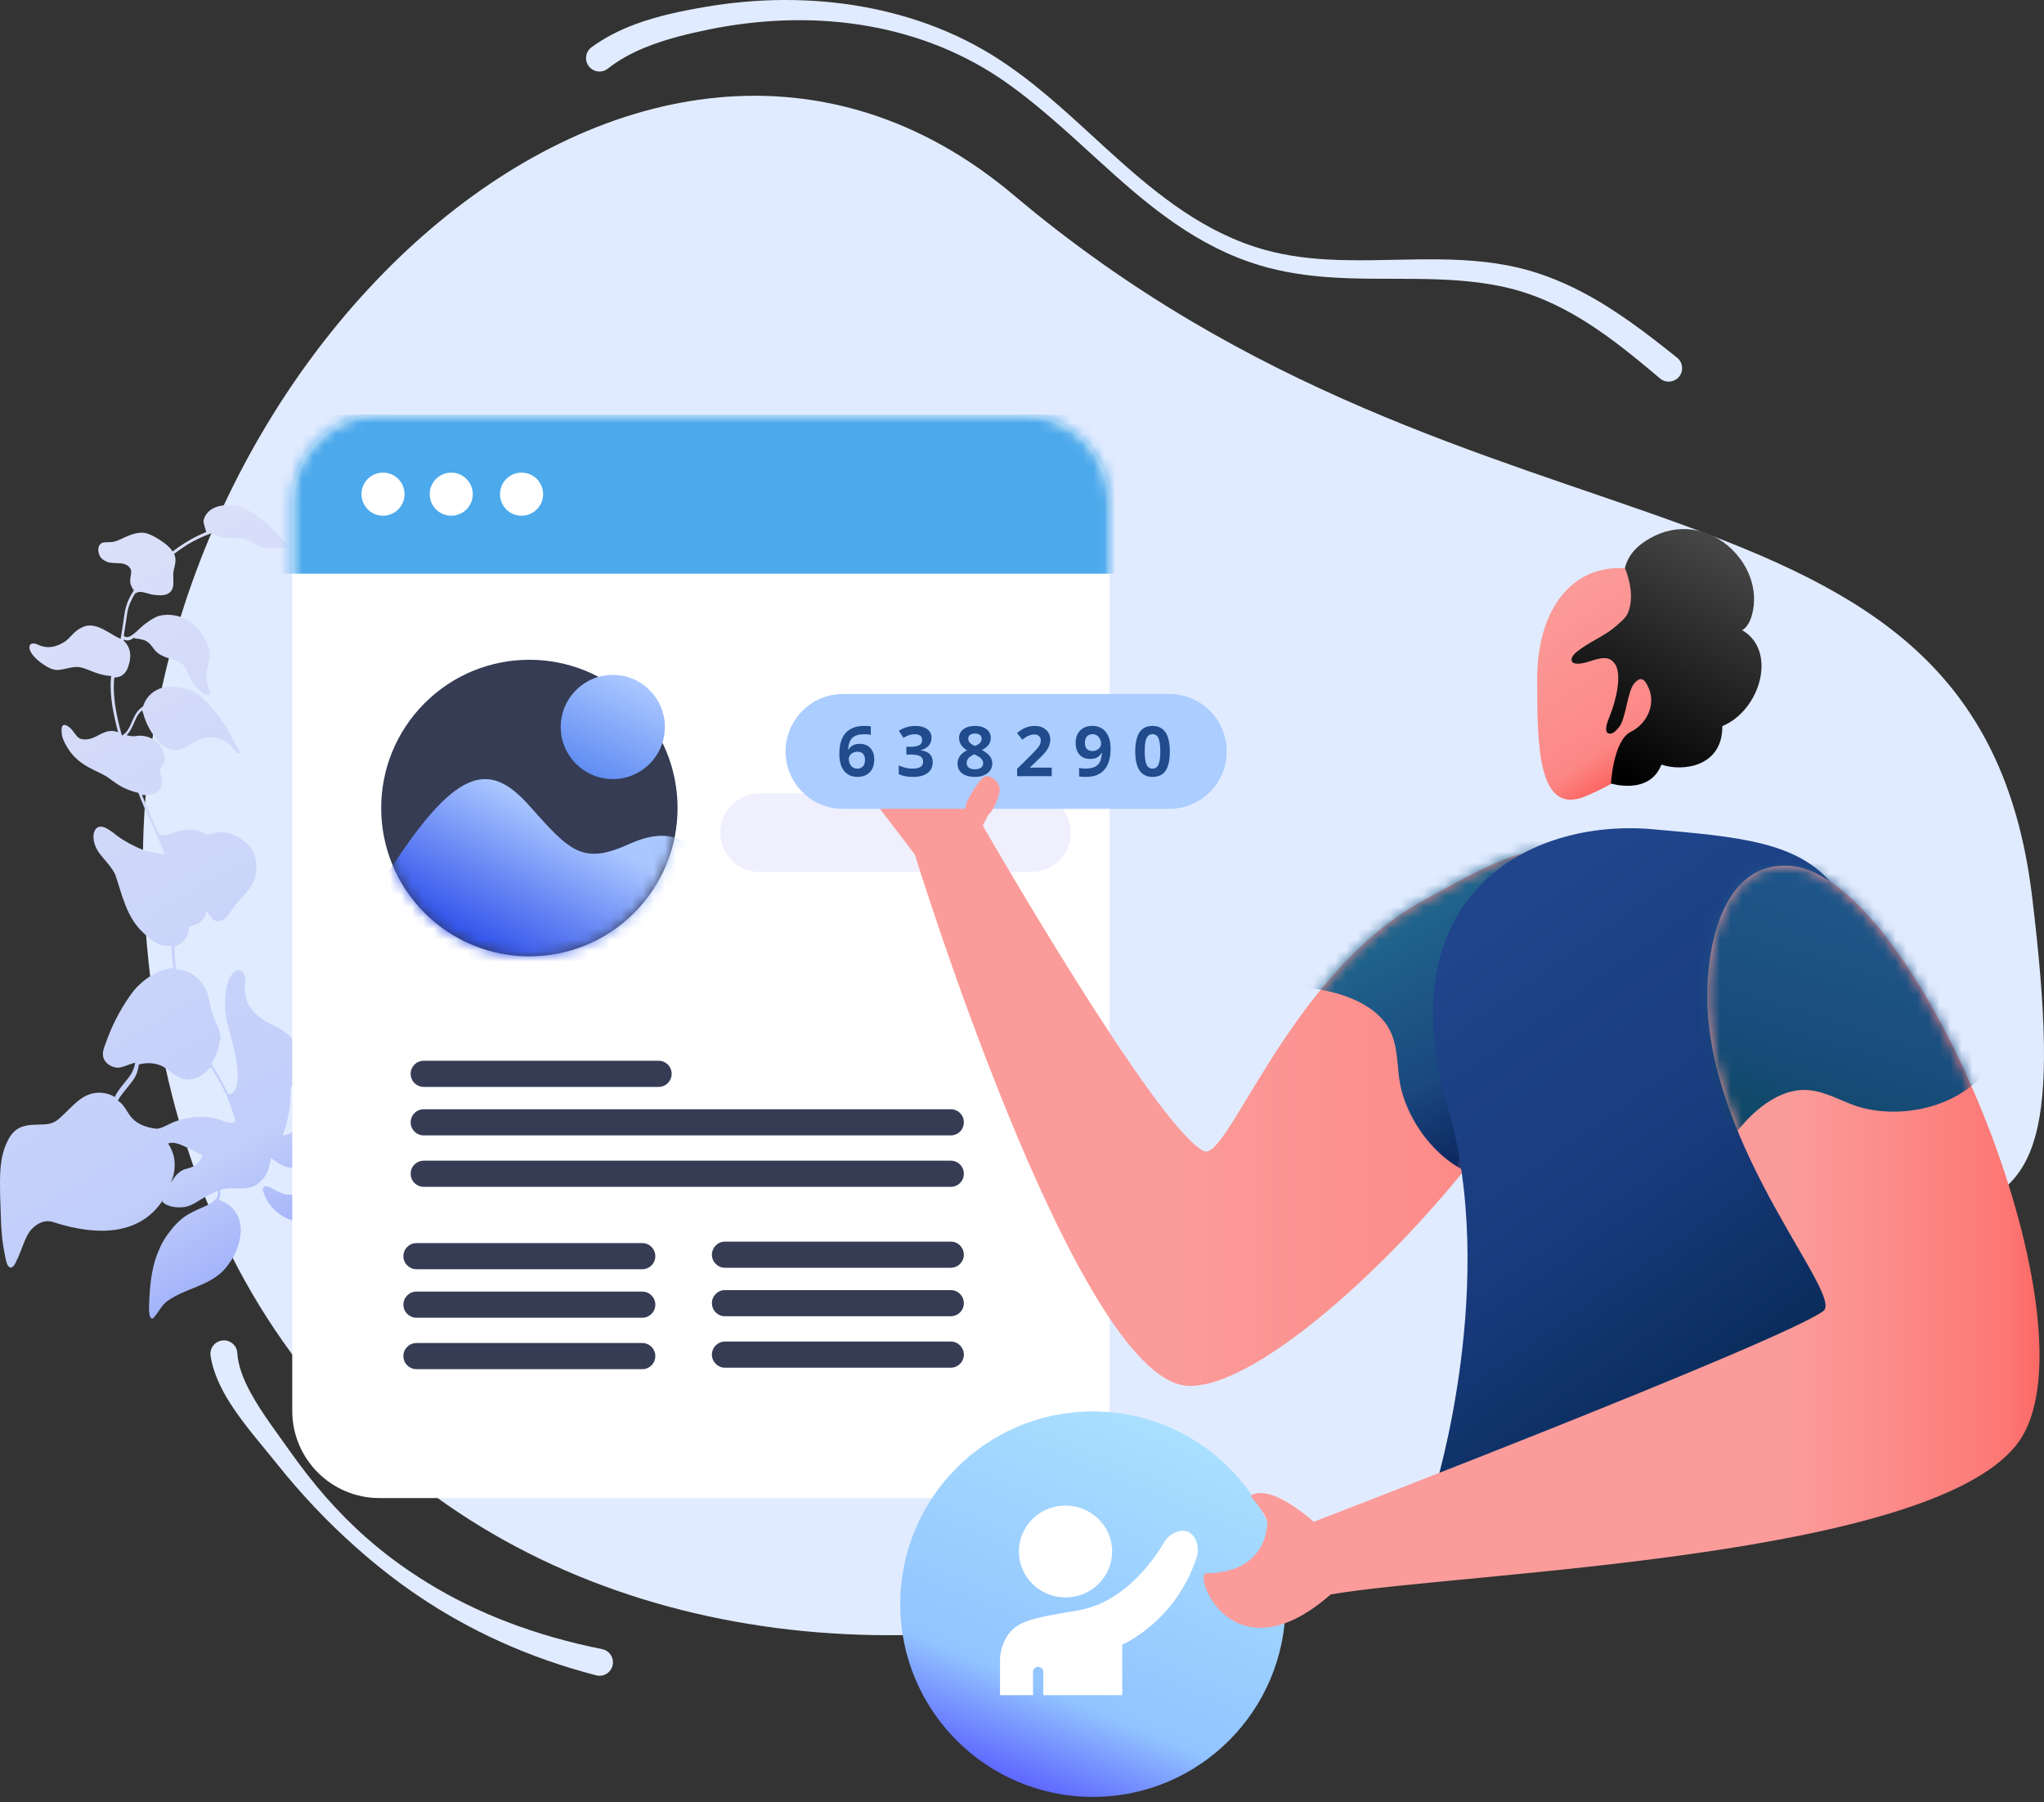 <svg width="186" height="164" viewBox="0 0 186 164" fill="none" xmlns="http://www.w3.org/2000/svg">
<rect x="0" y="0" width="186" height="164" fill="#333333" stroke="none"/>
<path fill-rule="evenodd" clip-rule="evenodd" d="M92.278 17.781C135.017 53.848 179.88 40.025 184.911 81.536C190.255 125.659 175.96 99.104 141.536 126.633C91.295 166.815 15.853 152.795 13.059 81.117C11.2 33.364 58.323 -10.872 92.278 17.781Z" fill="#E1EBFF"/>
<path d="M1.609 114.513C1.986 113.678 2.211 112.826 2.655 112.122C3.156 111.436 3.999 110.907 4.871 111.217C8.773 112.482 12.697 112.453 14.809 109.227C14.79 109.284 14.791 109.331 14.791 109.378C14.791 109.426 14.849 109.444 14.896 109.443C14.944 109.537 15.124 109.61 15.219 109.656C15.713 109.877 16.269 109.898 16.806 109.835C17.485 109.723 18.035 109.272 18.626 108.944C19.01 108.722 19.422 108.51 19.826 108.373C19.839 108.627 19.804 108.836 19.759 109.025C19.73 109.016 19.711 109.025 19.693 109.035C19.22 109.683 18.231 109.884 17.407 110.357C16.703 110.695 16.125 111.231 15.632 111.841C15.177 112.385 14.778 112.994 14.503 113.658C13.841 115.091 13.663 116.68 13.587 118.238C13.581 118.55 13.422 120.222 13.947 119.952C14.45 119.407 14.716 118.725 15.268 118.368C16.867 117.235 18.865 117.06 20.282 115.664C21.708 114.193 22.74 111.358 20.975 109.774C20.718 109.551 20.414 109.375 20.091 109.256C20.035 109.238 19.997 109.21 19.94 109.192C20.021 108.889 20.055 108.586 20.042 108.284C20.371 108.186 20.719 108.125 21.077 108.13C21.596 108.124 22.135 108.202 22.643 108.083C23.518 107.893 24.207 107.157 24.451 106.295C24.524 106.02 24.632 105.679 24.629 105.349C25.067 105.693 25.543 106.018 26.082 106.191C26.859 106.408 27.829 106.311 28.13 105.42C28.311 104.852 28.172 104.259 28.118 103.693C28.067 103.316 28.182 102.758 28.252 102.294C28.293 102.511 28.37 102.708 28.486 102.886C28.63 103.12 28.793 103.345 28.956 103.569C28.877 104.797 28.865 106.157 29.539 107.234C27.866 106.981 27.493 109.666 25.156 108.354C24.852 108.226 24.034 107.604 23.927 108.18C23.901 108.36 23.979 108.511 24.037 108.67C24.193 109.065 24.415 109.449 24.673 109.767C25.477 110.73 26.863 111.44 28.114 111.104C28.556 110.995 28.967 110.64 29.238 110.43C29.603 110.17 29.894 110.044 30.298 109.907C31.069 109.653 31.898 109.558 32.581 109.134C32.74 109.028 32.89 108.903 33.011 108.77C33.122 109.401 33.554 110.009 34.485 110.574C35.748 111.228 36.997 111.582 38.011 112.627C38.182 112.776 38.528 113.263 38.757 113.524C39.044 113.851 39.25 113.698 39.311 113.31C39.746 111.804 39.82 110.151 39.123 108.705C38.803 107.944 38.283 107.073 38.076 106.396C37.947 105.774 37.959 105.293 37.998 104.631C38.09 103.658 38.362 102.757 38.833 101.921C38.999 101.598 39.25 101.302 39.454 101.007C39.917 101.813 40.005 102.86 39.836 103.683C39.567 104.867 38.903 106.111 39.408 107.323C39.613 107.906 40.007 108.439 40.631 108.592C40.972 108.701 41.349 108.696 41.681 108.834C41.918 108.925 42.013 108.972 42.222 109.101C42.251 109.11 42.279 109.12 42.307 109.128C42.373 109.118 42.419 109.023 42.391 108.967C42.539 108.795 42.646 108.265 42.711 108.161C43.469 106.084 44.623 104.824 43.839 102.379C43.751 102.069 43.624 101.778 43.488 101.467C43.705 101.427 43.912 101.368 44.129 101.327C45.304 101.03 46.55 101.099 47.558 101.72C47.89 101.904 48.336 102.172 48.538 102.378C48.661 102.48 48.73 102.659 48.89 102.695C49.201 102.653 48.941 102.241 48.921 102.062C48.645 101.112 48.502 100.189 48.547 99.263C48.555 97.62 49.453 96.136 49.905 94.526C50.227 93.125 49.945 91.609 49.288 90.332C48.371 88.597 46.329 87.536 44.413 88.24L44.113 88.394C43.414 87.496 42.368 86.896 41.298 86.522C40.615 86.257 39.897 86.152 39.206 85.915C37.974 85.458 36.532 84.777 35.371 85.564C35.39 85.507 35.418 85.469 35.427 85.441C36.166 84.204 36.205 82.713 36.339 81.314C36.358 80.615 36.492 79.953 36.682 79.308C36.682 79.308 36.692 79.327 36.711 79.317C37.153 79.255 37.572 79.514 38.082 79.584C38.535 79.635 39.008 79.629 39.469 79.604C39.576 79.858 39.683 80.112 39.846 80.336C40.23 80.851 40.753 81.222 41.341 81.489C42.66 82.068 43.259 80.927 43.832 79.967C44.045 79.644 44.41 79.431 44.774 79.125C45.139 78.819 45.445 78.446 45.657 78.028C46.008 77.373 46.13 76.55 45.838 75.845C45.625 75.385 45.132 75.212 44.678 75.067C43.977 74.858 43.268 74.772 42.586 74.507C42.093 74.334 41.647 74.065 41.126 73.93C40.728 73.803 40.295 73.836 39.89 73.879C39.466 73.979 39.014 74.022 38.571 74.037C38.822 72.958 39.025 71.785 39.667 71.05C40.234 70.354 41.079 70.06 41.937 70.022C42.069 70.002 42.201 70.028 42.315 70.065C42.682 70.731 43.143 71.395 43.9 71.622C44.441 71.842 45.118 71.73 45.528 71.328C45.602 71.242 45.649 71.147 45.695 71.052C46.02 72.143 46.706 72.739 47.894 72.65C48.224 72.645 48.544 72.575 48.874 72.524C49.005 72.504 49.156 72.474 49.259 72.397C49.483 72.234 49.507 71.865 49.27 71.727C48.928 71.57 48.515 71.736 48.167 71.797C47.781 71.877 47.537 72.003 47.243 71.893C46.788 71.7 46.386 71.195 45.985 70.832C46.597 70.683 47.14 70.356 47.492 69.841C47.883 69.402 48.323 69.199 48.916 69.06C49.472 68.94 50.073 68.772 50.455 68.314C50.993 67.561 50.997 66.372 50.281 65.72C49.213 64.752 47.947 65.333 47.983 66.787C47.979 67.24 48.043 67.825 47.943 68.137C47.797 68.545 47.442 68.87 46.983 69.131C46.598 69.305 46.205 69.508 45.944 69.832C45.941 68.766 45.199 68.246 44.303 67.521C43.579 66.944 42.762 66.51 41.873 66.257C41.513 66.157 41.106 66.011 40.73 66.158C40.327 66.342 40.418 66.841 40.638 67.131C41.1 67.89 42.012 68.37 42.059 69.153C42.108 69.294 42.035 69.522 42.056 69.701C41.141 69.674 40.183 70.025 39.568 70.722C38.721 71.61 38.575 72.849 38.306 73.985C37.57 74.032 36.816 74.041 36.081 74.135C36.053 74.126 36.035 74.135 36.007 74.173C35.978 74.164 35.95 74.155 35.931 74.165C35.828 74.195 35.811 74.346 35.887 74.402C36.589 74.752 37.266 75.329 37.688 75.919C37.204 77.19 36.606 78.424 36.291 79.75C35.978 81.17 36.102 82.745 35.721 84.033C35.559 84.686 35.262 85.124 34.987 85.741C35.015 85.703 34.978 85.77 34.941 85.836C34.866 85.922 34.792 86.008 34.756 86.122L34.727 86.113C33.278 85.649 31.829 86.752 30.599 87.173C30.195 87.31 29.752 87.372 29.423 87.424C29.064 87.466 28.055 87.487 28.769 87.998C29.492 88.48 30.289 88.876 30.994 89.415C31.394 89.779 31.769 90.322 32.04 90.847C32.765 92.301 33.323 93.937 34.357 95.209C34.348 95.237 34.348 95.285 34.358 95.303C34.793 96.148 34.398 97.04 33.544 97.503C33.151 97.706 32.538 97.76 32.06 98.031C30.695 97.452 29.207 98.433 28.466 99.575C28.18 100.126 28.084 100.769 28.063 101.373C28.065 101.562 28.068 101.751 28.089 101.93C28.021 101.846 27.927 101.8 27.813 101.811C27.323 101.873 27.002 102.586 26.807 102.805C26.546 103.129 26.114 103.257 25.719 103.319C26.205 102.142 26.395 100.714 26.422 99.846C26.418 99.562 26.49 99.241 26.449 98.977C26.468 98.967 26.505 98.948 26.523 98.891C26.549 98.711 26.962 98.451 27.137 98.147C27.349 97.776 27.411 97.341 27.405 96.916C27.451 96.038 27.092 95.202 26.546 94.51C26.027 93.78 25.09 93.433 24.434 93.082C23.532 92.574 22.798 91.978 22.456 91.038C22.31 90.615 22.248 90.172 22.289 89.7C22.386 89.104 22.346 88.151 21.498 88.302C20.309 88.987 20.352 91.838 20.66 93.033C21.097 94.85 21.849 96.955 21.558 98.648C21.451 99.178 21.22 99.559 20.842 99.564C20.814 99.555 20.795 99.564 20.767 99.555C20.379 98.663 19.878 97.829 19.359 97.005C19.32 96.93 19.272 96.883 19.234 96.808C19.419 96.523 19.594 96.219 19.695 95.906C19.86 95.489 19.948 95.063 20.019 94.647C20.122 94.57 20.063 94.363 20.052 94.249C19.998 93.684 19.709 93.168 19.486 92.642C19.117 91.835 19.097 90.919 18.747 90.055C18.282 89.107 17.358 88.325 16.29 88.234C16.215 88.226 16.121 88.227 16.036 88.247C15.933 87.54 15.877 86.833 15.897 86.134C16.404 85.967 16.862 85.612 17.045 85.091C17.146 84.872 17.2 84.608 17.187 84.353C17.77 84.195 18.399 83.942 18.646 83.363C18.701 83.192 18.756 83.022 18.791 82.861C18.936 83.142 19.119 83.404 19.329 83.628C20.101 84.298 20.871 83.213 21.222 82.604C21.721 81.777 22.808 81.122 23.134 80.051C23.499 79.008 23.379 77.716 22.596 76.885C22.07 76.325 21.348 75.937 20.591 75.758C20.024 75.671 19.422 75.744 18.896 75.968L18.877 75.977C18.421 75.69 17.881 75.517 17.418 75.495C16.662 75.409 15.959 75.749 15.235 75.955C15.019 75.996 14.887 76.016 14.613 75.991L14.585 75.982C14.556 75.973 14.527 75.963 14.509 75.974C14.2 75.326 13.89 74.678 13.618 74.011C13.384 73.466 13.142 72.903 12.918 72.33C13.249 72.373 13.57 72.35 13.898 72.252C14.415 72.104 14.815 71.59 14.77 71.042C14.738 70.703 14.564 70.365 14.58 70.119C14.568 69.912 14.745 69.749 14.902 69.454C15.141 68.951 14.889 68.369 14.609 67.919C14.138 67.188 13.191 66.822 12.325 66.984C12.014 67.025 11.796 66.972 11.521 66.899C12.062 66.383 12.221 65.493 12.63 64.95C12.714 64.836 12.826 64.731 12.937 64.626C12.919 64.683 12.948 64.739 12.986 64.767C12.986 64.814 13.006 64.852 13.025 64.889C13.243 65.727 13.649 66.515 14.185 67.188C14.598 67.759 15.188 68.215 15.915 68.243C16.302 68.305 16.659 68.121 16.968 67.938C17.314 67.735 17.671 67.551 18.027 67.368C18.937 66.923 20.004 67.014 20.843 67.721C21.1 67.897 21.302 68.243 21.579 68.505C21.666 68.626 21.854 68.577 21.843 68.416C21.822 68.331 21.737 68.257 21.698 68.182C21.208 67.461 20.848 66.531 20.301 65.744C19.59 64.733 18.814 63.685 17.759 63.018C17.056 62.621 16.223 62.48 15.422 62.489C14.62 62.499 13.851 62.895 13.378 63.543C13.23 63.762 13.101 64.019 13.019 64.274C12.982 64.294 12.963 64.303 12.935 64.341C12.252 64.812 12.11 65.55 11.759 66.206C11.575 66.538 11.435 66.729 11.164 66.893L11.089 66.931C10.635 65.266 10.255 63.562 10.377 61.908C10.376 61.813 10.403 61.728 10.412 61.653C10.543 61.632 10.685 61.631 10.807 61.591C11.287 61.462 11.565 61.034 11.7 60.56C11.919 59.925 11.938 59.179 11.526 58.608C11.459 58.524 11.354 58.365 11.248 58.3C11.257 58.272 11.267 58.243 11.266 58.196C11.598 58.381 11.927 58.235 12.198 58.025L12.208 58.044C12.332 58.146 12.52 58.096 12.661 58.142C12.794 58.169 13.163 58.24 13.277 58.323C13.637 58.517 13.791 58.77 14.031 59.098C14.242 59.369 14.509 59.564 14.84 59.702C15.543 60.052 16.391 60.042 16.767 60.632C17.064 61.072 17.262 61.777 17.655 62.263C17.865 62.535 18.104 62.768 18.362 62.991C18.495 63.112 18.657 63.242 18.837 63.268C19.3 63.291 19.039 62.831 18.961 62.587C18.854 62.286 18.773 61.853 18.769 61.523C18.743 60.919 19.085 60.386 19.068 59.706C19.099 59.168 18.932 58.66 18.672 58.2C18.354 57.581 17.903 57.03 17.332 56.612C16.532 56.027 15.464 55.795 14.476 56.043C14.006 56.19 13.614 56.487 13.23 56.756C12.659 57.169 12.093 57.913 11.603 57.975C11.424 57.996 11.424 57.949 11.262 57.866C11.386 57.137 11.471 56.428 11.594 55.7C11.682 55.179 11.948 54.543 12.3 53.983C12.329 53.991 12.348 53.983 12.385 53.962C12.741 53.731 13.234 53.952 13.783 54.096C14.766 54.254 15.795 54.27 15.779 52.996C15.774 52.618 15.741 52.137 15.812 51.863C15.929 51.399 16.083 50.869 15.842 50.399C16.235 50.102 16.637 49.823 17.049 49.563C17.789 49.111 18.483 48.8 19.263 48.517C19.547 48.655 19.833 48.84 20.145 48.893C20.75 49.008 21.542 48.933 22.052 49.002C22.667 49.137 23.076 49.471 23.665 49.738C24.28 49.966 24.968 49.826 25.609 49.828C25.817 49.816 26.27 49.867 26.077 49.538C24.938 48.202 23.677 46.858 22.027 46.189C20.842 45.731 18.882 45.887 18.522 47.355C18.527 47.78 18.701 48.07 18.761 48.418C18.564 48.496 18.366 48.575 18.16 48.681C17.297 49.078 16.473 49.598 15.707 50.183C15.466 49.809 15.095 49.501 14.733 49.26C14.334 48.991 13.944 48.741 13.48 48.577C12.57 48.239 11.558 48.808 10.845 49.128C10.498 49.284 10.263 49.334 9.933 49.338C9.678 49.35 9.395 49.306 9.189 49.46C8.834 49.739 8.916 50.266 9.099 50.622C9.225 50.866 9.491 51.014 9.738 51.124C10.126 51.28 10.786 51.225 11.069 51.269C11.428 51.321 11.666 51.46 11.839 51.703C11.896 51.769 11.955 51.976 11.938 52.08C11.922 52.325 11.849 52.553 11.852 52.789C11.818 53.092 11.944 53.382 12.117 53.626C12.126 53.645 12.146 53.682 12.184 53.71C11.786 54.319 11.482 54.974 11.359 55.703C11.218 56.535 11.133 57.339 10.973 58.133C10.935 58.105 10.907 58.096 10.85 58.078C9.892 57.646 8.604 56.434 7.395 57.129C6.813 57.381 6.387 58.029 5.975 58.336C5.171 58.893 4.295 59.083 3.403 58.641C2.683 58.348 2.491 58.85 2.866 59.44C3.164 59.88 3.583 60.234 4.039 60.521C4.4 60.762 4.789 60.965 5.243 60.969C5.931 60.923 6.672 60.612 7.221 60.709C7.741 60.797 8.225 61.047 8.717 61.22C9.153 61.375 9.645 61.501 10.127 61.514C10.118 61.59 10.091 61.675 10.092 61.77C10.027 62.611 10.103 63.45 10.226 64.289C10.368 65.07 10.538 65.862 10.745 66.633C10.499 66.523 10.197 66.489 9.933 66.53C9.406 66.612 8.975 66.929 8.487 67.133C8.037 67.318 7.34 67.392 7.033 67.028C6.699 66.655 6.457 66.138 5.945 65.974C5.548 65.894 5.601 66.413 5.614 66.668C5.629 67.111 5.841 67.524 6.063 67.908C6.41 68.536 6.926 69.078 7.516 69.486C8.249 69.987 8.94 70.224 9.681 70.649C10.271 71.058 10.852 71.541 11.535 71.807C11.867 71.944 12.218 72.072 12.586 72.143C12.761 72.575 12.946 73.026 13.121 73.459C13.752 74.914 14.458 76.284 14.965 77.732C14.058 77.582 13.151 77.48 12.296 77.018C11.822 76.788 11.205 76.465 10.7 76.084C10.11 75.629 8.927 74.576 8.545 75.771C8.402 76.414 8.655 77.091 9.02 77.615C9.528 78.28 10.187 78.913 10.497 79.608C11.103 81.385 11.506 83.457 13.004 84.845C13.595 85.395 14.244 86.01 15.085 86.076C15.254 86.083 15.433 86.062 15.603 86.022C15.595 86.097 15.605 86.164 15.596 86.239C15.604 86.853 15.659 87.466 15.76 88.078C14.366 88.227 13.055 89.093 12.172 90.142C11.169 91.466 10.348 92.959 9.772 94.514C9.59 95.082 9.229 95.672 9.416 96.265C9.583 96.772 10.143 97.124 10.682 97.156C11.088 97.16 11.463 96.967 11.848 96.839C11.989 96.79 12.149 96.732 12.3 96.701C12.239 97.137 12.074 97.554 11.795 97.935C11.397 98.497 10.781 99.099 10.441 99.821C9.757 99.413 8.897 99.311 8.137 99.585C7.15 99.927 6.482 100.794 5.735 101.464C5.278 101.913 4.951 102.2 4.311 102.293C3.737 102.375 2.782 102.274 2.115 102.499C1.429 102.686 0.954 103.24 0.679 103.857C-0.086 105.367 -0.008 107.132 0.012 108.784C0.078 110.34 0.06 111.917 0.305 113.453C0.424 114.009 0.48 114.669 0.712 115.166C1.163 115.765 1.489 114.694 1.61 114.513H1.609ZM37.956 76.254C38.226 76.732 38.431 77.22 38.663 77.718C38.885 78.15 39.117 78.553 39.301 79.004C39.369 79.135 39.417 79.276 39.457 79.398C38.948 79.423 38.382 79.43 37.975 79.331C37.626 79.251 37.274 79.076 36.907 79.099C36.888 79.108 36.859 79.099 36.859 79.099C37.159 78.16 37.572 77.211 37.956 76.253V76.254ZM35.134 86.257C35.172 86.237 35.237 86.18 35.264 86.095C36.242 85.092 37.56 85.576 38.981 86.125C39.873 86.473 40.827 86.575 41.69 86.961C42.401 87.236 43.218 87.764 43.706 88.249C43.801 88.342 43.906 88.454 43.993 88.576C43.216 89.047 42.611 89.763 42.357 90.654C41.81 92.171 41.831 93.917 41.481 95.356C41.182 96.389 40.712 97.32 39.995 98.093C39.446 97.213 38.579 97.28 37.658 97.565C37.197 97.684 36.849 97.745 36.62 97.483C36.447 97.287 36.341 97.033 36.206 96.771C36.272 96.808 36.357 96.835 36.424 96.872C36.897 97.008 37.416 96.954 37.886 96.854C38.929 96.53 39.377 95.326 39.516 94.352C39.541 94.077 39.49 93.795 39.384 93.541C39.581 93.51 39.741 93.452 39.91 93.365C40.256 93.163 40.517 92.839 40.758 92.524C41.333 91.705 41.462 90.665 41.224 89.696C40.718 87.653 39.031 87.003 37.087 86.961C36.426 86.922 35.715 86.647 35.023 86.363C35.108 86.296 35.116 86.268 35.135 86.258L35.134 86.257ZM32.788 98.152C33.267 98.023 33.756 97.914 34.13 97.579C34.541 97.224 34.798 96.712 34.858 96.182C34.876 96.031 34.845 95.88 34.815 95.729C34.863 95.776 34.911 95.822 34.968 95.888C34.769 96.56 34.711 97.278 34.673 97.987C34.658 98.374 34.682 98.742 34.847 99.108C34.856 99.127 34.838 99.137 34.847 99.156C35.195 99.879 35.939 100.54 36.304 101.111C36.719 101.918 36.382 102.923 35.862 103.571C35.295 104.267 34.585 104.823 33.903 105.436L33.874 105.379C33.759 105.154 33.586 104.958 33.415 104.809C32.709 104.176 31.736 104.084 31.06 103.554C30.755 103.331 30.618 102.926 30.795 102.669C30.814 102.66 30.823 102.631 30.841 102.621C30.944 102.545 31.057 102.486 31.159 102.41C31.974 101.918 32.853 101.276 33.011 100.291C33.071 99.809 33.046 99.299 32.965 98.819C32.925 98.603 32.856 98.377 32.787 98.151L32.788 98.152ZM15.302 104.057C15.405 104.027 15.509 103.998 15.556 103.997C15.829 103.975 15.971 104.02 16.246 104.093C16.938 104.329 17.679 104.802 18.447 105.095C18.434 105.101 18.425 105.114 18.419 105.133C18.219 105.759 17.762 106.161 17.065 106.33C16.5 106.431 16.081 106.814 15.775 107.28C15.691 107.395 15.627 107.499 15.553 107.632C15.617 107.433 15.699 107.224 15.762 107.025C15.907 106.476 15.938 105.891 15.836 105.325C15.755 104.892 15.552 104.451 15.302 104.058L15.302 104.057ZM12.128 98.261C12.434 97.842 12.57 97.369 12.639 96.858C12.809 96.818 12.988 96.798 13.138 96.767C14.014 96.672 14.743 96.89 15.411 97.448C15.916 97.876 16.505 98.237 17.175 98.248C17.995 98.181 18.678 97.711 19.161 97.081C19.806 98.102 20.422 99.114 20.861 100.29C21.104 100.9 21.262 101.484 21.43 102.086C21.28 102.163 21.11 102.203 20.931 102.177C20.61 102.152 20.135 101.922 19.747 101.813C18.526 101.47 17.236 101.636 16.051 102.009C15.469 102.215 14.851 102.628 14.39 102.699C14.343 102.7 14.296 102.701 14.23 102.711C13.276 102.609 12.309 102.253 11.761 101.419C11.502 101.054 11.308 100.632 10.965 100.334C10.889 100.278 10.812 100.222 10.727 100.148C11.078 99.492 11.638 98.966 12.129 98.261H12.128Z" fill="url(#paint0_linear_198_365)"/>
<path fill-rule="evenodd" clip-rule="evenodd" d="M19.152 123.313C19.363 124.803 20.062 126.334 21.022 127.814C22.255 129.716 23.875 131.553 25.132 133.117C26.238 134.522 27.408 135.858 28.621 137.147C29.84 138.439 31.117 139.667 32.448 140.849C34.205 142.408 36.059 143.873 38.051 145.219C42.675 148.342 47.999 150.83 54.282 152.459C54.938 152.61 55.599 152.198 55.746 151.539C55.898 150.88 55.486 150.223 54.826 150.073C48.704 148.849 43.41 146.813 38.844 143.994C36.857 142.769 35.003 141.404 33.295 139.894C31.993 138.748 30.785 137.512 29.639 136.215C28.504 134.922 27.447 133.553 26.439 132.137C25.328 130.542 23.865 128.671 22.813 126.745C22.143 125.516 21.658 124.267 21.59 123.075C21.526 122.403 20.924 121.91 20.254 121.976C19.579 122.042 19.09 122.642 19.153 123.313H19.152Z" fill="#E1EBFF"/>
<path fill-rule="evenodd" clip-rule="evenodd" d="M55.294 6.257C56.307 5.459 57.447 4.839 58.651 4.344C60.535 3.568 62.566 3.082 64.509 2.682C69.011 1.766 73.684 1.556 78.205 2.243C82.732 2.93 87.092 4.508 90.972 7.101C94.212 9.297 97.084 11.99 99.986 14.624C101.958 16.419 103.945 18.189 106.088 19.744C108.393 21.424 110.874 22.862 113.688 23.839C116.012 24.651 118.356 25.03 120.71 25.211C126.063 25.622 131.47 24.948 136.809 26.099C139.016 26.578 141.032 27.414 142.926 28.471C145.842 30.097 148.47 32.246 151.068 34.448C151.592 34.877 152.36 34.803 152.791 34.281C153.221 33.759 153.148 32.987 152.624 32.558C149.85 30.335 147.04 28.181 143.953 26.567C141.849 25.469 139.627 24.614 137.2 24.154C131.749 23.112 126.268 23.912 120.817 23.613C118.59 23.49 116.369 23.176 114.157 22.453C111.466 21.564 109.082 20.233 106.866 18.66C104.747 17.157 102.779 15.442 100.842 13.681C97.896 11.005 95.019 8.227 91.745 5.969C87.738 3.17 83.196 1.444 78.474 0.605C73.762 -0.233 68.864 -0.18 64.127 0.638C62.037 0.994 59.855 1.446 57.814 2.204C56.385 2.734 55.03 3.419 53.811 4.312C53.278 4.721 53.17 5.49 53.581 6.028C53.992 6.565 54.76 6.669 55.294 6.259L55.294 6.257Z" fill="#E1EBFF"/>
<path fill-rule="evenodd" clip-rule="evenodd" d="M100.968 45.669C100.968 41.287 97.413 37.73 93.037 37.73H34.525C30.148 37.73 26.594 41.287 26.594 45.669V128.38C26.594 132.761 30.148 136.319 34.525 136.319H93.037C97.413 136.319 100.968 132.762 100.968 128.38V45.669Z" fill="white"/>
<mask id="mask0_198_365" style="mask-type:luminance" maskUnits="userSpaceOnUse" x="26" y="37" width="75" height="100">
<path d="M100.968 45.669C100.968 41.287 97.413 37.73 93.037 37.73H34.525C30.148 37.73 26.594 41.287 26.594 45.669V128.38C26.594 132.761 30.148 136.319 34.525 136.319H93.037C97.413 136.319 100.968 132.762 100.968 128.38V45.669Z" fill="white"/>
</mask>
<g mask="url(#mask0_198_365)">
<path fill-rule="evenodd" clip-rule="evenodd" d="M109.788 50.66V39.274C109.788 38.422 108.933 37.73 107.882 37.73H19.681C18.631 37.73 17.776 38.422 17.776 39.274V50.66C17.776 51.511 18.631 52.204 19.681 52.204H107.882C108.933 52.204 109.788 51.512 109.788 50.66Z" fill="#4CA9EC"/>
<path d="M34.853 46.928C35.935 46.928 36.813 46.05 36.813 44.967C36.813 43.884 35.935 43.006 34.853 43.006C33.771 43.006 32.893 43.884 32.893 44.967C32.893 46.05 33.771 46.928 34.853 46.928Z" fill="white"/>
<path d="M41.062 46.928C42.144 46.928 43.022 46.05 43.022 44.967C43.022 43.884 42.144 43.006 41.062 43.006C39.979 43.006 39.102 43.884 39.102 44.967C39.102 46.05 39.979 46.928 41.062 46.928Z" fill="white"/>
<path d="M49.395 45.284C49.568 44.215 48.843 43.207 47.774 43.034C46.706 42.86 45.699 43.586 45.526 44.655C45.352 45.724 46.078 46.732 47.146 46.905C48.215 47.079 49.221 46.353 49.395 45.284Z" fill="white"/>
</g>
<path d="M57.707 83.072C62.973 77.802 62.973 69.259 57.707 63.989C52.441 58.72 43.903 58.72 38.637 63.989C33.371 69.259 33.371 77.802 38.637 83.072C43.903 88.341 52.441 88.341 57.707 83.072Z" fill="#353C54"/>
<mask id="mask1_198_365" style="mask-type:luminance" maskUnits="userSpaceOnUse" x="34" y="60" width="28" height="28">
<path d="M57.707 83.072C62.973 77.802 62.973 69.259 57.707 63.989C52.441 58.72 43.903 58.72 38.637 63.989C33.371 69.259 33.371 77.802 38.637 83.072C43.903 88.341 52.441 88.341 57.707 83.072Z" fill="white"/>
</mask>
<g mask="url(#mask1_198_365)">
<path fill-rule="evenodd" clip-rule="evenodd" d="M34.796 80.224C41.406 69.711 44.46 69.142 48.169 73.322C51.883 77.501 53.018 78.73 57.261 76.802C61.499 74.873 63.476 76.963 64.783 79.844C66.089 82.726 48.625 90.61 45.395 90.547C42.165 90.484 28.18 90.737 34.796 80.224Z" fill="url(#paint1_linear_198_365)"/>
</g>
<path d="M55.765 70.895C58.382 70.895 60.503 68.772 60.503 66.154C60.503 63.535 58.382 61.412 55.765 61.412C53.148 61.412 51.026 63.535 51.026 66.154C51.026 68.772 53.148 70.895 55.765 70.895Z" fill="url(#paint2_linear_198_365)"/>
<path fill-rule="evenodd" clip-rule="evenodd" d="M61.119 97.715C61.119 97.399 60.995 97.097 60.773 96.874C60.548 96.651 60.245 96.526 59.929 96.526H38.556C38.244 96.526 37.942 96.651 37.716 96.874C37.496 97.097 37.37 97.4 37.37 97.715V97.716C37.37 98.032 37.495 98.334 37.716 98.556C37.942 98.78 38.244 98.905 38.556 98.905H59.929C60.245 98.905 60.548 98.78 60.773 98.556C60.994 98.333 61.119 98.031 61.119 97.716V97.715Z" fill="#353C54"/>
<path fill-rule="evenodd" clip-rule="evenodd" d="M97.44 75.765C97.44 73.787 95.835 72.183 93.856 72.183H69.128C67.149 72.183 65.551 73.787 65.551 75.765V75.766C65.551 77.744 67.149 79.348 69.128 79.348H93.856C95.835 79.348 97.44 77.744 97.44 75.766V75.765Z" fill="#EFEFFE"/>
<path fill-rule="evenodd" clip-rule="evenodd" d="M59.633 114.307C59.633 113.651 59.101 113.118 58.447 113.118H37.894C37.241 113.118 36.708 113.651 36.708 114.307V114.309C36.708 114.965 37.241 115.497 37.894 115.497H58.447C59.1 115.497 59.633 114.965 59.633 114.309V114.307Z" fill="#353C54"/>
<path fill-rule="evenodd" clip-rule="evenodd" d="M87.709 114.173C87.709 113.517 87.176 112.984 86.522 112.984H65.97C65.317 112.984 64.783 113.517 64.783 114.173V114.174C64.783 114.831 65.316 115.363 65.97 115.363H86.522C87.175 115.363 87.709 114.831 87.709 114.174V114.173Z" fill="#353C54"/>
<path fill-rule="evenodd" clip-rule="evenodd" d="M87.708 102.128C87.708 101.812 87.586 101.51 87.362 101.287C87.139 101.064 86.833 100.939 86.518 100.939H38.562C38.247 100.939 37.942 101.064 37.718 101.287C37.495 101.51 37.372 101.813 37.372 102.128V102.129C37.372 102.445 37.495 102.747 37.718 102.97C37.942 103.193 38.247 103.318 38.562 103.318H86.518C86.834 103.318 87.139 103.193 87.362 102.97C87.586 102.746 87.708 102.444 87.708 102.129V102.128Z" fill="#353C54"/>
<path fill-rule="evenodd" clip-rule="evenodd" d="M59.633 118.72C59.633 118.063 59.101 117.531 58.447 117.531H37.894C37.241 117.531 36.708 118.063 36.708 118.72V118.721C36.708 119.378 37.241 119.91 37.894 119.91H58.447C59.1 119.91 59.633 119.378 59.633 118.721V118.72Z" fill="#353C54"/>
<path fill-rule="evenodd" clip-rule="evenodd" d="M87.709 118.586C87.709 117.929 87.176 117.397 86.522 117.397H65.97C65.317 117.397 64.783 117.929 64.783 118.586V118.587C64.783 119.243 65.316 119.776 65.97 119.776H86.522C87.175 119.776 87.709 119.243 87.709 118.587V118.586Z" fill="#353C54"/>
<path fill-rule="evenodd" clip-rule="evenodd" d="M87.708 106.808C87.708 106.492 87.586 106.19 87.362 105.968C87.139 105.745 86.833 105.619 86.518 105.619H38.562C38.247 105.619 37.942 105.745 37.718 105.968C37.495 106.19 37.372 106.493 37.372 106.808V106.809C37.372 107.125 37.495 107.427 37.718 107.65C37.942 107.873 38.247 107.998 38.562 107.998H86.518C86.834 107.998 87.139 107.873 87.362 107.65C87.586 107.427 87.708 107.125 87.708 106.809V106.808Z" fill="#353C54"/>
<path fill-rule="evenodd" clip-rule="evenodd" d="M59.633 123.401C59.633 122.744 59.101 122.212 58.447 122.212H37.894C37.241 122.212 36.708 122.744 36.708 123.401V123.402C36.708 124.058 37.241 124.591 37.894 124.591H58.447C59.1 124.591 59.633 124.058 59.633 123.402V123.401Z" fill="#353C54"/>
<path fill-rule="evenodd" clip-rule="evenodd" d="M87.709 123.267C87.709 122.61 87.176 122.078 86.522 122.078H65.97C65.317 122.078 64.783 122.61 64.783 123.267V123.268C64.783 123.924 65.316 124.457 65.97 124.457H86.522C87.175 124.457 87.709 123.924 87.709 123.268V123.267Z" fill="#353C54"/>
<path fill-rule="evenodd" clip-rule="evenodd" d="M147.366 51.693C152.063 51.693 155.488 56.021 154.819 61.896C154.345 66.059 149.267 70.393 144.242 72.471C139.903 74.265 139.879 67.699 139.879 61.787C139.879 55.874 142.672 51.693 147.366 51.693Z" fill="url(#paint3_linear_198_365)"/>
<path fill-rule="evenodd" clip-rule="evenodd" d="M143.783 82.938C148.3 93.408 118.039 126.955 107.951 126.094C97.861 125.229 83.247 77.755 83.247 77.755L78.996 72.183L90.211 73.603L89.431 75.127C89.431 75.127 105.247 102.68 109.546 104.744C111.683 105.771 117.256 88.904 129.083 82.198C141.979 74.892 141.2 76.949 143.783 82.938Z" fill="url(#paint4_linear_198_365)"/>
<mask id="mask2_198_365" style="mask-type:luminance" maskUnits="userSpaceOnUse" x="78" y="72" width="67" height="55">
<path d="M143.783 82.938C148.3 93.408 118.039 126.955 107.951 126.094C97.861 125.229 83.247 77.755 83.247 77.755L78.996 72.183L90.211 73.603L89.431 75.127C89.431 75.127 105.247 102.68 109.546 104.744C111.683 105.771 117.256 88.904 129.083 82.198C141.979 74.892 141.2 76.949 143.783 82.938Z" fill="white"/>
</mask>
<g mask="url(#mask2_198_365)">
<path fill-rule="evenodd" clip-rule="evenodd" d="M115.56 89.932C118.891 89.452 124.406 90.351 126.296 93.436C127.38 95.204 127.024 97.311 127.541 99.246C128.693 103.56 132.711 107.705 137.448 107.534C143.245 107.329 145.126 99.568 146.225 95.158C147.698 89.22 149.156 81.605 144.188 76.882C143.3 76.038 142.281 75.369 141.186 74.831C139.732 74.114 138.181 73.644 136.585 73.388C134.591 73.068 132.515 73.054 130.524 73.412C127.252 74.005 124.209 75.671 121.678 77.795C118.398 80.558 116.008 83.964 114.109 87.783L115.56 89.931L115.56 89.932Z" fill="url(#paint5_linear_198_365)"/>
</g>
<path fill-rule="evenodd" clip-rule="evenodd" d="M150.361 75.456C166.205 76.851 171.561 77.202 170.713 106.514C169.858 136.407 130.609 135.358 130.609 135.358C130.609 135.358 136.372 116.66 131.744 100.716C126.149 81.471 139.17 74.47 150.361 75.455V75.456Z" fill="url(#paint6_linear_198_365)"/>
<path fill-rule="evenodd" clip-rule="evenodd" d="M111.629 68.376C111.629 65.492 109.29 63.151 106.408 63.151H76.71C73.827 63.151 71.488 65.492 71.488 68.376C71.488 71.259 73.827 73.602 76.71 73.602H106.408C109.29 73.602 111.629 71.261 111.629 68.376Z" fill="#ABCDFF"/>
<path d="M79.242 66.097V66.867C79.032 66.829 78.846 66.81 78.679 66.81C78.18 66.81 77.813 66.916 77.578 67.13C77.344 67.343 77.207 67.702 77.177 68.209H77.216C77.416 67.861 77.754 67.687 78.229 67.687C78.635 67.687 78.958 67.815 79.198 68.07C79.437 68.326 79.555 68.676 79.555 69.12C79.555 69.607 79.418 69.991 79.144 70.273C78.87 70.556 78.493 70.697 78.019 70.697C77.681 70.697 77.387 70.614 77.138 70.449C76.888 70.284 76.698 70.046 76.57 69.735C76.443 69.423 76.379 69.048 76.379 68.608C76.379 67.769 76.565 67.134 76.947 66.704C77.328 66.273 77.891 66.058 78.64 66.058C78.874 66.058 79.075 66.071 79.242 66.098L79.242 66.097ZM78.714 69.143C78.714 68.907 78.655 68.725 78.538 68.597C78.415 68.47 78.244 68.406 78.019 68.406C77.794 68.406 77.613 68.472 77.466 68.602C77.314 68.733 77.241 68.883 77.241 69.053C77.241 69.305 77.31 69.516 77.451 69.687C77.588 69.858 77.774 69.942 78.009 69.942C78.224 69.942 78.396 69.876 78.523 69.743C78.65 69.61 78.714 69.41 78.714 69.142V69.143Z" fill="#204B8C"/>
<path d="M83.793 68.256V68.279C84.513 68.369 84.874 68.729 84.874 69.361C84.874 69.776 84.723 70.103 84.409 70.34C84.101 70.578 83.656 70.697 83.078 70.697C82.584 70.697 82.154 70.615 81.786 70.452V69.648C81.967 69.74 82.168 69.812 82.388 69.865C82.604 69.917 82.819 69.944 83.024 69.944C83.352 69.944 83.597 69.892 83.758 69.789C83.919 69.687 84.002 69.528 84.002 69.314C84.002 69.075 83.909 68.907 83.728 68.809C83.547 68.711 83.259 68.662 82.858 68.662H82.476V67.956H82.838C83.19 67.956 83.454 67.91 83.636 67.819C83.817 67.727 83.91 67.566 83.91 67.333C83.91 67.168 83.851 67.04 83.744 66.948C83.636 66.857 83.465 66.811 83.235 66.811C83.069 66.811 82.902 66.837 82.736 66.89C82.575 66.942 82.398 67.026 82.217 67.142L81.791 66.497C82.266 66.204 82.76 66.058 83.284 66.058C83.743 66.058 84.106 66.154 84.37 66.348C84.634 66.541 84.766 66.804 84.766 67.136C84.766 67.417 84.678 67.655 84.511 67.851C84.345 68.046 84.1 68.182 83.792 68.258L83.793 68.256Z" fill="#204B8C"/>
<path d="M89.347 68.249C89.68 68.423 89.92 68.609 90.072 68.806C90.218 69.003 90.297 69.223 90.297 69.464C90.297 69.832 90.15 70.13 89.861 70.356C89.568 70.583 89.186 70.696 88.721 70.696C88.222 70.696 87.831 70.589 87.551 70.375C87.277 70.161 87.136 69.864 87.136 69.484C87.136 69.221 87.209 68.99 87.351 68.791C87.488 68.593 87.708 68.422 88.002 68.279C87.517 67.978 87.273 67.601 87.273 67.148C87.273 66.815 87.41 66.551 87.679 66.352C87.948 66.155 88.295 66.056 88.721 66.056C89.147 66.056 89.494 66.154 89.759 66.349C90.022 66.544 90.16 66.812 90.16 67.154C90.16 67.623 89.885 67.988 89.347 68.249ZM88.721 67.881C88.951 67.785 89.108 67.685 89.196 67.581C89.284 67.477 89.328 67.357 89.328 67.221C89.328 67.077 89.274 66.961 89.161 66.876C89.049 66.792 88.897 66.749 88.711 66.749C88.535 66.749 88.388 66.79 88.276 66.873C88.163 66.956 88.11 67.072 88.11 67.221C88.11 67.356 88.153 67.475 88.247 67.58C88.344 67.685 88.501 67.785 88.721 67.881ZM88.667 68.641C88.197 68.839 87.963 69.102 87.963 69.431C87.963 69.609 88.026 69.75 88.158 69.852C88.285 69.955 88.471 70.006 88.706 70.006C88.941 70.006 89.137 69.957 89.269 69.857C89.401 69.758 89.465 69.618 89.465 69.437C89.465 69.301 89.411 69.173 89.304 69.052C89.191 68.931 89.01 68.81 88.76 68.688L88.667 68.641V68.641Z" fill="#204B8C"/>
<path d="M95.704 70.629H92.557V69.963L93.727 68.805C94.162 68.372 94.436 68.072 94.544 67.905C94.652 67.737 94.711 67.564 94.711 67.386C94.711 67.207 94.657 67.079 94.55 66.983C94.447 66.885 94.305 66.837 94.129 66.837C93.953 66.837 93.777 66.872 93.611 66.942C93.439 67.013 93.249 67.133 93.028 67.305L92.543 66.7C92.778 66.523 92.964 66.396 93.106 66.32C93.243 66.243 93.4 66.18 93.581 66.131C93.757 66.082 93.948 66.057 94.153 66.057C94.579 66.057 94.921 66.173 95.181 66.405C95.44 66.637 95.572 66.933 95.572 67.293C95.572 67.513 95.528 67.722 95.445 67.921C95.362 68.118 95.234 68.318 95.058 68.519C94.886 68.722 94.623 68.988 94.266 69.321L93.737 69.813V69.85H95.704V70.63V70.629Z" fill="#204B8C"/>
<path d="M98.199 70.656V69.882C98.365 69.923 98.552 69.942 98.762 69.942C99.266 69.942 99.638 69.832 99.878 69.613C100.118 69.393 100.245 69.027 100.265 68.516H100.226C100.108 68.719 99.971 68.861 99.805 68.94C99.643 69.019 99.437 69.059 99.198 69.059C98.787 69.059 98.464 68.93 98.234 68.673C97.999 68.415 97.881 68.055 97.881 67.593C97.881 67.131 98.019 66.743 98.297 66.468C98.571 66.194 98.948 66.056 99.413 66.056C99.922 66.056 100.323 66.237 100.617 66.599C100.915 66.96 101.062 67.475 101.062 68.141C101.062 68.974 100.871 69.608 100.494 70.043C100.118 70.478 99.555 70.695 98.806 70.695C98.567 70.695 98.361 70.683 98.199 70.655V70.656ZM98.723 67.58C98.723 68.086 98.953 68.34 99.408 68.34C99.633 68.34 99.819 68.274 99.971 68.143C100.123 68.011 100.196 67.861 100.196 67.694C100.196 67.458 100.127 67.251 99.985 67.074C99.844 66.898 99.657 66.81 99.428 66.81C99.198 66.81 99.036 66.877 98.909 67.011C98.787 67.145 98.723 67.334 98.723 67.581V67.58Z" fill="#204B8C"/>
<path d="M104.874 70.696C104.355 70.696 103.964 70.501 103.7 70.11C103.435 69.72 103.304 69.145 103.304 68.386C103.304 67.627 103.436 67.016 103.695 66.632C103.954 66.248 104.351 66.056 104.874 66.056C105.921 66.056 106.45 66.831 106.45 68.379C106.45 69.185 106.317 69.772 106.063 70.142C105.804 70.511 105.408 70.695 104.874 70.695L104.874 70.696ZM104.874 69.943C105.129 69.943 105.31 69.821 105.418 69.576C105.53 69.332 105.584 68.933 105.584 68.38C105.584 67.827 105.53 67.415 105.418 67.173C105.31 66.93 105.129 66.809 104.874 66.809C104.693 66.809 104.552 66.868 104.448 66.984C104.346 67.1 104.272 67.272 104.228 67.5C104.189 67.728 104.165 68.023 104.165 68.387C104.165 68.936 104.224 69.332 104.331 69.577C104.444 69.821 104.625 69.944 104.874 69.944V69.943Z" fill="#204B8C"/>
<path fill-rule="evenodd" clip-rule="evenodd" d="M87.831 73.602C87.782 73.019 89.04 71.007 89.563 70.696C90.067 70.398 90.918 71.159 90.972 71.741C91.022 72.324 90.385 73.881 89.861 74.191C89.337 74.501 87.879 74.185 87.83 73.602H87.831Z" fill="#FB9C9A"/>
<path fill-rule="evenodd" clip-rule="evenodd" d="M147.863 51.693C147.863 51.693 148.89 53.966 148.147 55.757C147.951 56.229 147.491 56.575 147.119 56.916C146.165 57.784 144.966 58.246 143.934 58.983C143.625 59.2 142.97 59.62 143.009 60.07C143.063 60.595 144.095 60.349 144.379 60.264C145.495 59.93 146.376 59.535 146.978 60.445C147.59 61.373 147.1 63.656 146.469 65.203C146.356 65.478 145.847 66.64 146.43 66.756C146.807 66.83 147.139 66.393 147.345 66.147C147.937 65.425 148.094 62.962 148.681 62.232C148.955 61.895 149.376 61.51 149.767 62.119C150.971 64.001 149.757 65.938 148.416 66.583C146.802 67.363 146.596 71.297 146.596 71.297C146.596 71.297 150.1 72.395 151.186 69.575C153.109 70.245 156.755 69.786 156.73 66.076C160.185 64.643 161.77 59.218 158.531 57.341C159.001 57.112 159.29 56.444 159.417 55.981C160.743 51.304 155.277 46.058 150.129 48.991C148.994 49.638 148.167 50.471 147.863 51.695V51.693Z" fill="url(#paint7_linear_198_365)"/>
<path d="M99.45 163.515C109.132 163.515 116.98 155.661 116.98 145.973C116.98 136.285 109.132 128.432 99.45 128.432C89.769 128.432 81.921 136.285 81.921 145.973C81.921 155.661 89.769 163.515 99.45 163.515Z" fill="url(#paint8_linear_198_365)"/>
<path fill-rule="evenodd" clip-rule="evenodd" d="M163 78.802C174.353 79.799 190.912 119.807 183.93 130.855C176.942 141.903 132.867 143.044 121.093 145.089C112.148 152.908 108.493 143.181 109.775 143.169C115.471 143.111 115.319 138.54 115.319 138.54C115.319 138.54 115.413 138.062 113.803 136.117C115.579 134.866 119.548 138.477 119.548 138.477C119.548 138.477 162.056 122.113 165.913 119.308C167.831 117.914 155.857 104.989 155.367 91.396C155.201 86.736 156.507 78.232 163.001 78.802L163 78.802Z" fill="url(#paint9_linear_198_365)"/>
<mask id="mask3_198_365" style="mask-type:luminance" maskUnits="userSpaceOnUse" x="109" y="78" width="77" height="71">
<path d="M163 78.802C174.353 79.799 190.912 119.807 183.93 130.855C176.942 141.903 132.867 143.044 121.093 145.089C112.148 152.908 108.493 143.181 109.775 143.169C115.471 143.111 115.319 138.54 115.319 138.54C115.319 138.54 115.413 138.062 113.803 136.117C115.579 134.866 119.548 138.477 119.548 138.477C119.548 138.477 162.056 122.113 165.913 119.308C167.831 117.914 155.857 104.989 155.367 91.396C155.201 86.736 156.507 78.232 163.001 78.802L163 78.802Z" fill="white"/>
</mask>
<g mask="url(#mask3_198_365)">
<path fill-rule="evenodd" clip-rule="evenodd" d="M155.743 106.977C156.903 103.816 160.314 99.386 163.925 99.188C165.995 99.074 167.678 100.388 169.626 100.851C173.966 101.886 179.52 100.317 181.62 96.065C184.193 90.863 178.263 85.519 174.906 82.457C170.384 78.34 164.38 73.437 157.867 75.569C156.703 75.949 155.631 76.529 154.638 77.237C153.317 78.177 152.166 79.32 151.183 80.604C149.955 82.207 148.956 84.029 148.325 85.951C147.292 89.115 147.312 92.586 147.978 95.823C148.848 100.024 150.708 103.747 153.165 107.233L155.744 106.976L155.743 106.977Z" fill="url(#paint10_linear_198_365)"/>
</g>
<path d="M91 151.177V154.256H94.004V152.141C94.004 152.015 94.058 151.899 94.142 151.816C94.225 151.734 94.343 151.681 94.471 151.681C94.731 151.681 94.937 151.889 94.937 152.141V154.256H102.119V149.662C102.433 149.522 106.994 147.436 108.879 141.768C109.07 141.187 109.041 140.548 108.751 140.011C108.491 139.531 108.02 139.125 107.19 139.362C106.655 139.517 106.213 139.88 105.933 140.354C105.089 141.792 102.364 145.838 98.059 146.55C93.896 147.242 92.497 147.523 91.618 148.927C91.265 149.488 91.069 150.132 91.01 150.79C91.005 150.926 91 151.052 91 151.177Z" fill="white"/>
<path d="M96.96 145.364C99.302 145.364 101.201 143.492 101.201 141.182C101.201 138.872 99.302 137 96.96 137C94.617 137 92.718 138.872 92.718 141.182C92.718 143.492 94.617 145.364 96.96 145.364Z" fill="white"/>
<defs>
<linearGradient id="paint0_linear_198_365" x1="3.501" y1="52.002" x2="48.616" y2="129.062" gradientUnits="userSpaceOnUse">
<stop stop-color="#DBE0F9"/>
<stop offset="0.61" stop-color="#C1CEFA"/>
<stop offset="0.82" stop-color="#8598FB"/>
<stop offset="1" stop-color="#466EFD"/>
</linearGradient>
<linearGradient id="paint1_linear_198_365" x1="52.601" y1="75.297" x2="43.237" y2="92.192" gradientUnits="userSpaceOnUse">
<stop stop-color="#AAC7FF"/>
<stop offset="1" stop-color="#0024E3"/>
</linearGradient>
<linearGradient id="paint2_linear_198_365" x1="57.65" y1="61.839" x2="47.757" y2="81.351" gradientUnits="userSpaceOnUse">
<stop stop-color="#AAC7FF"/>
<stop offset="1" stop-color="#0040E3"/>
</linearGradient>
<linearGradient id="paint3_linear_198_365" x1="140.606" y1="53.677" x2="153.454" y2="73.128" gradientUnits="userSpaceOnUse">
<stop stop-color="#FB9C9A"/>
<stop offset="0.64" stop-color="#FC8886"/>
<stop offset="0.84" stop-color="#FD5450"/>
<stop offset="1" stop-color="#FF1712"/>
</linearGradient>
<linearGradient id="paint4_linear_198_365" x1="105.705" y1="99.146" x2="157.338" y2="99.146" gradientUnits="userSpaceOnUse">
<stop stop-color="#FB9C9A"/>
<stop offset="0.63" stop-color="#FC8784"/>
<stop offset="0.83" stop-color="#FD524E"/>
<stop offset="1" stop-color="#FF1712"/>
</linearGradient>
<linearGradient id="paint5_linear_198_365" x1="129.694" y1="82.477" x2="142.203" y2="105.282" gradientUnits="userSpaceOnUse">
<stop stop-color="#20658C"/>
<stop offset="0.54" stop-color="#1A487F"/>
<stop offset="1" stop-color="#051651"/>
</linearGradient>
<linearGradient id="paint6_linear_198_365" x1="132.813" y1="85.969" x2="162.738" y2="128.695" gradientUnits="userSpaceOnUse">
<stop stop-color="#20458C"/>
<stop offset="0.51" stop-color="#193B7E"/>
<stop offset="1" stop-color="#052851"/>
</linearGradient>
<linearGradient id="paint7_linear_198_365" x1="146.608" y1="70.058" x2="158.332" y2="47.836" gradientUnits="userSpaceOnUse">
<stop/>
<stop offset="1" stop-color="#4D4D4D"/>
</linearGradient>
<linearGradient id="paint8_linear_198_365" x1="106.474" y1="129.702" x2="89.371" y2="170.401" gradientUnits="userSpaceOnUse">
<stop stop-color="#AAE0FF"/>
<stop offset="0.6" stop-color="#92C4FF"/>
<stop offset="0.81" stop-color="#5B62FF"/>
<stop offset="1" stop-color="#2253FF"/>
</linearGradient>
<linearGradient id="paint9_linear_198_365" x1="162.898" y1="113.452" x2="204.011" y2="113.452" gradientUnits="userSpaceOnUse">
<stop stop-color="#FB9C9A"/>
<stop offset="0.47" stop-color="#FC7875"/>
<stop offset="1" stop-color="#FF1712"/>
</linearGradient>
<linearGradient id="paint10_linear_198_365" x1="168.817" y1="78.742" x2="158.867" y2="110.924" gradientUnits="userSpaceOnUse">
<stop stop-color="#20588C"/>
<stop offset="0.49" stop-color="#194D7D"/>
<stop offset="1" stop-color="#054351"/>
</linearGradient>
</defs>
</svg>

